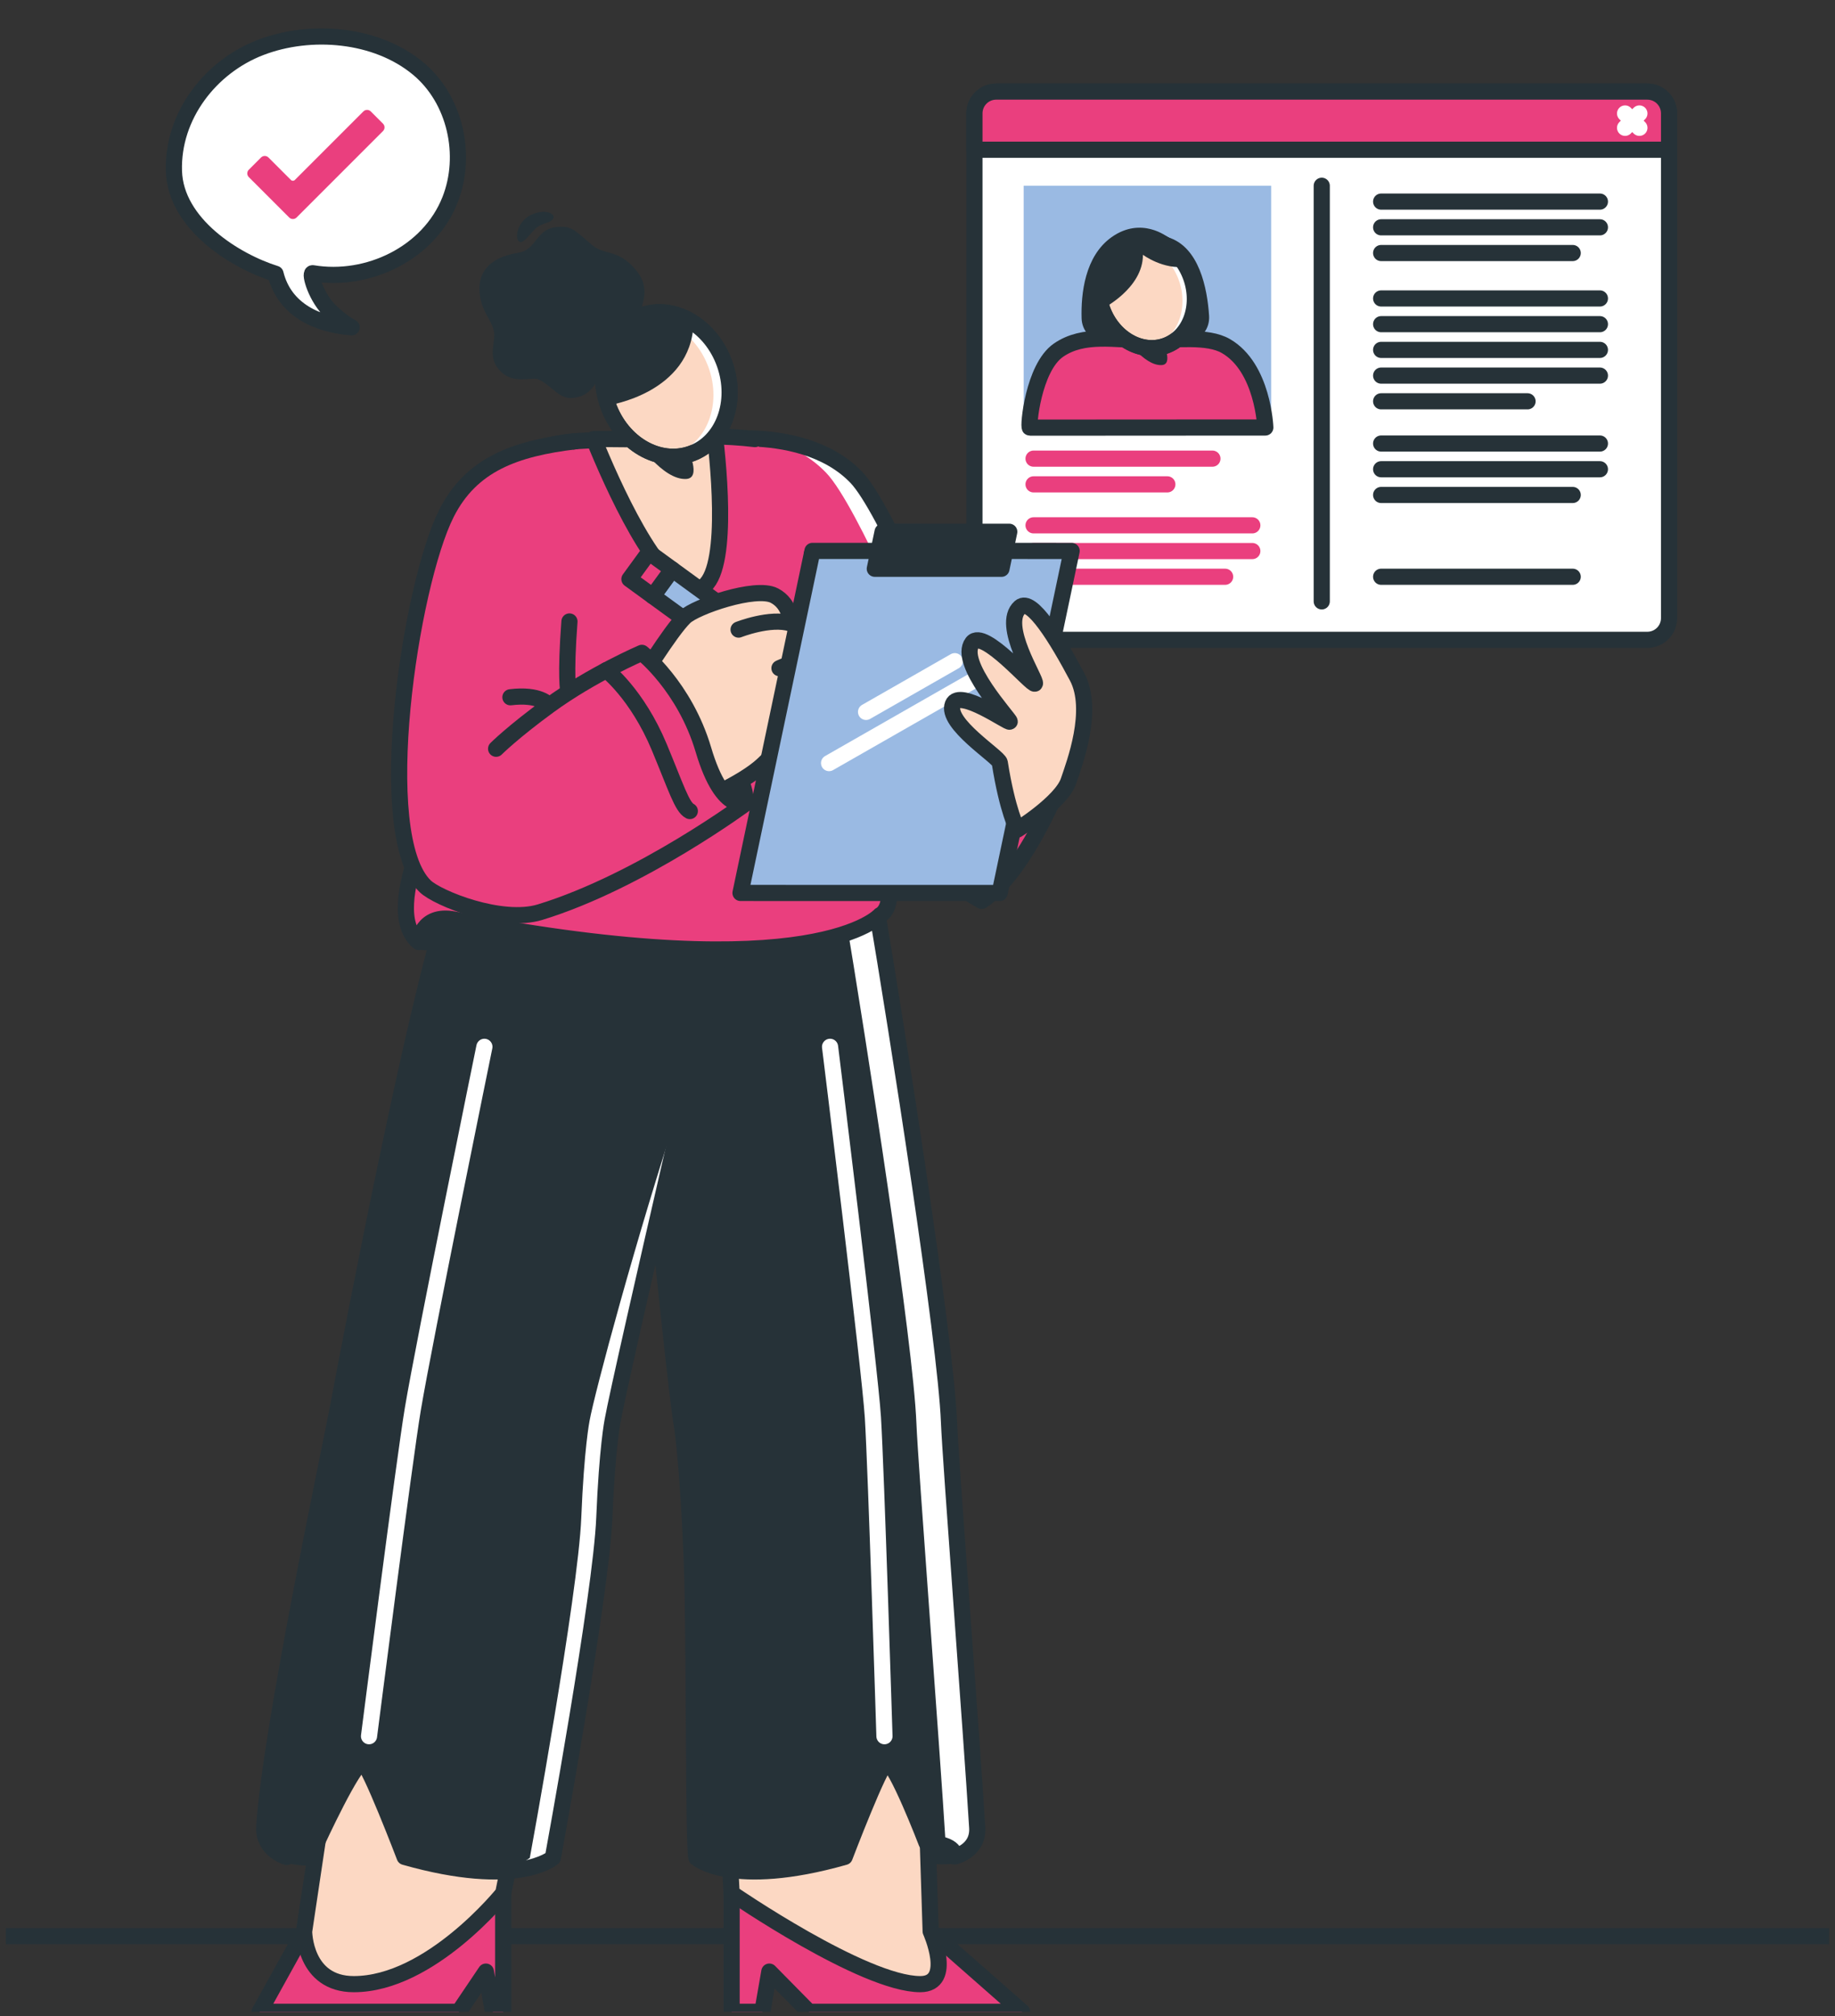 <svg width="284" height="312" viewBox="0 0 284 312" fill="none" xmlns="http://www.w3.org/2000/svg">
<rect x="0" y="0" width="284" height="312" fill="#333333" stroke="none"/>
<g clip-path="url(#clip0_145_5)">
<path d="M0.911 299.601H283.089" stroke="#263238" stroke-width="2.5" stroke-miterlimit="10" stroke-linecap="round" stroke-linejoin="round"/>
<path d="M258.316 17.539V95.646C258.316 97.5 256.81 99.006 254.956 99.006H154.173C152.32 99.006 150.813 97.5 150.813 95.646V17.539C150.813 15.679 152.32 14.173 154.173 14.173H254.956C256.81 14.173 258.316 15.678 258.316 17.539Z" fill="white" stroke="#263238" stroke-width="2.5" stroke-miterlimit="10" stroke-linecap="round" stroke-linejoin="round"/>
<path d="M258.316 17.539V23.164H150.813V17.539C150.813 15.679 152.32 14.173 154.173 14.173H254.956C256.81 14.173 258.316 15.678 258.316 17.539Z" fill="#EA3F7E" stroke="#263238" stroke-width="2.5" stroke-miterlimit="10" stroke-linecap="round" stroke-linejoin="round"/>
<path d="M253.727 17.559L251.51 19.777" stroke="white" stroke-width="2.5" stroke-miterlimit="10" stroke-linecap="round" stroke-linejoin="round"/>
<path d="M251.51 17.559L253.727 19.777" stroke="white" stroke-width="2.5" stroke-miterlimit="10" stroke-linecap="round" stroke-linejoin="round"/>
<path d="M196.733 28.744H158.431V67.046H196.733V28.744Z" fill="#9ABAE3"/>
<path d="M170.541 52.69H183.99C185.817 52.69 187.266 50.933 187.129 48.865C186.85 44.621 185.608 38.178 180.737 36.703C180.737 36.703 176.681 33.398 172.032 36.703C167.87 39.662 167.291 45.519 167.397 49.263C167.451 51.179 168.853 52.69 170.541 52.69Z" fill="#263238"/>
<path d="M195.831 66.149C195.831 66.149 195.498 56.86 189.718 53.542C186.872 51.908 182.084 52.614 177.375 52.633C172.666 52.65 167.743 51.473 163.819 54.184C159.895 56.896 159.077 66.171 159.396 66.171C159.824 66.171 195.831 66.149 195.831 66.149Z" fill="#EA3F7E" stroke="#263238" stroke-width="2.5" stroke-miterlimit="10" stroke-linecap="round" stroke-linejoin="round"/>
<path d="M179.987 52.998C179.987 52.998 181.626 56.365 179.819 56.489C176.985 56.683 173.802 51.786 173.802 51.786L179.987 52.998Z" fill="#263238"/>
<path d="M170.575 47.802C168.962 43.293 170.734 38.537 174.531 37.178C178.329 35.819 182.716 38.374 184.328 42.882C185.941 47.391 184.17 52.148 180.372 53.506C176.574 54.865 172.188 52.311 170.575 47.802Z" fill="#FCD8C3" stroke="#263238" stroke-width="2.5" stroke-miterlimit="10" stroke-linecap="round" stroke-linejoin="round"/>
<path d="M180.371 53.507C179.312 53.885 178.203 53.96 177.124 53.768C177.655 53.732 178.181 53.622 178.698 53.44C182.298 52.15 183.976 47.642 182.449 43.366C180.918 39.09 176.76 36.67 173.161 37.958C173.07 37.991 172.977 38.025 172.89 38.063C173.382 37.693 173.932 37.392 174.532 37.179C178.329 35.821 182.716 38.375 184.328 42.884C185.942 47.392 184.171 52.147 180.371 53.507Z" fill="white"/>
<path d="M170.575 47.802C168.962 43.293 170.734 38.537 174.531 37.178C178.329 35.819 182.716 38.374 184.328 42.882C185.941 47.391 184.17 52.148 180.372 53.506C176.574 54.865 172.188 52.311 170.575 47.802Z" stroke="#263238" stroke-width="2.5" stroke-miterlimit="10" stroke-linecap="round" stroke-linejoin="round"/>
<path d="M170.575 47.802C170.575 47.802 176.908 44.642 176.89 39.426C176.89 39.426 180.082 41.797 183.572 41.242C183.572 41.242 180.821 35.53 174.531 37.178C168.241 38.827 170.575 47.802 170.575 47.802Z" fill="#263238"/>
<path d="M204.565 28.744V93.055" stroke="#263238" stroke-width="2.5" stroke-miterlimit="10" stroke-linecap="round" stroke-linejoin="round"/>
<path d="M159.961 70.969H187.644" stroke="#EA3F7E" stroke-width="2.5" stroke-miterlimit="10" stroke-linecap="round" stroke-linejoin="round"/>
<path d="M159.961 74.947H180.668" stroke="#EA3F7E" stroke-width="2.5" stroke-miterlimit="10" stroke-linecap="round" stroke-linejoin="round"/>
<path d="M159.961 81.287H193.82" stroke="#EA3F7E" stroke-width="2.5" stroke-miterlimit="10" stroke-linecap="round" stroke-linejoin="round"/>
<path d="M159.961 85.266H193.82" stroke="#EA3F7E" stroke-width="2.5" stroke-miterlimit="10" stroke-linecap="round" stroke-linejoin="round"/>
<path d="M159.961 89.245H189.61" stroke="#EA3F7E" stroke-width="2.5" stroke-miterlimit="10" stroke-linecap="round" stroke-linejoin="round"/>
<path d="M213.756 31.195H247.615" stroke="#263238" stroke-width="2.5" stroke-miterlimit="10" stroke-linecap="round" stroke-linejoin="round"/>
<path d="M213.756 35.174H247.615" stroke="#263238" stroke-width="2.5" stroke-miterlimit="10" stroke-linecap="round" stroke-linejoin="round"/>
<path d="M213.756 39.153H243.406" stroke="#263238" stroke-width="2.5" stroke-miterlimit="10" stroke-linecap="round" stroke-linejoin="round"/>
<path d="M213.756 68.63H247.615" stroke="#263238" stroke-width="2.5" stroke-miterlimit="10" stroke-linecap="round" stroke-linejoin="round"/>
<path d="M213.756 72.609H247.615" stroke="#263238" stroke-width="2.5" stroke-miterlimit="10" stroke-linecap="round" stroke-linejoin="round"/>
<path d="M213.756 76.588H243.406" stroke="#263238" stroke-width="2.5" stroke-miterlimit="10" stroke-linecap="round" stroke-linejoin="round"/>
<path d="M213.756 89.245H243.406" stroke="#263238" stroke-width="2.5" stroke-miterlimit="10" stroke-linecap="round" stroke-linejoin="round"/>
<path d="M213.756 46.182H247.615" stroke="#263238" stroke-width="2.5" stroke-miterlimit="10" stroke-linecap="round" stroke-linejoin="round"/>
<path d="M213.756 50.161H247.615" stroke="#263238" stroke-width="2.5" stroke-miterlimit="10" stroke-linecap="round" stroke-linejoin="round"/>
<path d="M213.756 54.14H247.615" stroke="#263238" stroke-width="2.5" stroke-miterlimit="10" stroke-linecap="round" stroke-linejoin="round"/>
<path d="M213.756 58.119H247.615" stroke="#263238" stroke-width="2.5" stroke-miterlimit="10" stroke-linecap="round" stroke-linejoin="round"/>
<path d="M213.756 62.097H236.414" stroke="#263238" stroke-width="2.5" stroke-miterlimit="10" stroke-linecap="round" stroke-linejoin="round"/>
<path d="M40.348 7.337C48.057 4.386 58.197 5.198 64.696 10.585C70.484 15.379 72.378 24.046 69.636 30.96C66.366 39.207 56.938 43.705 48.398 42.277C47.833 42.182 48.891 46.145 51.354 48.371C52.321 49.245 53.288 50.068 54.424 50.648C49.174 50.237 44.042 48.011 42.642 42.364C36.384 40.407 27.156 34.66 26.919 26.454C26.668 17.929 32.562 10.312 40.348 7.337Z" fill="white" stroke="#263238" stroke-width="2.5" stroke-miterlimit="10" stroke-linecap="round" stroke-linejoin="round"/>
<path d="M44.758 33.655L38.508 27.404C38.191 27.088 38.191 26.576 38.508 26.261L40.401 24.367C40.718 24.051 41.23 24.051 41.545 24.367L45.025 27.847C45.193 28.015 45.466 28.015 45.635 27.847L56.24 17.242C56.556 16.926 57.068 16.926 57.383 17.242L59.277 19.136C59.593 19.451 59.593 19.964 59.277 20.279L45.901 33.655C45.585 33.97 45.074 33.97 44.758 33.655Z" fill="#EA3F7E"/>
<path d="M80.2 39.116C83.046 38.669 82.903 35.539 85.957 35.159C88.517 34.841 88.919 35.639 91.68 37.95C93.575 39.536 95.528 38.505 98.201 41.526C100.09 43.661 100.165 45.589 98.858 48.77C98.123 50.557 99.575 51.27 99.591 53.244C99.609 55.356 98.286 57.742 94.203 57.574C92.144 57.489 92.592 61.206 88.615 61.58C86.476 61.781 85.402 59.636 83.335 58.705C82.349 58.261 79.482 59.563 77.433 57.417C75.134 55.01 77.037 52.81 76.317 50.776C75.674 48.96 74.589 48.132 74.253 45.542C73.85 42.431 75.477 39.857 80.2 39.116Z" fill="#263238"/>
<path d="M80.529 37.448C79.485 37.226 80.012 34.265 82.17 33.26C84.329 32.254 85.685 33.05 85.674 33.547C85.651 34.531 83.875 34.414 82.929 35.327C81.983 36.239 81.106 37.57 80.529 37.448Z" fill="#263238"/>
<path d="M113.232 292.949V311.297H117.987L119.069 305.074L125.201 311.297H158.197L144.038 298.851L143.157 292.949H113.232Z" fill="#EA3F7E" stroke="#263238" stroke-width="2.5" stroke-miterlimit="10" stroke-linecap="round" stroke-linejoin="round"/>
<path d="M143.157 271.39L144.038 298.849C144.038 298.849 147.699 307.016 142.424 307.016C133.681 307.016 113.229 292.949 113.229 292.949L112.067 271.39H143.157Z" fill="#FCD8C3" stroke="#263238" stroke-width="2.5" stroke-miterlimit="10" stroke-linecap="round" stroke-linejoin="round"/>
<path d="M144.354 284.588L144.461 288.39C144.461 288.39 148.328 288.936 149.312 287.345C150.297 285.753 144.354 284.588 144.354 284.588Z" fill="#263238"/>
<path d="M97.134 140.424H135.63C138.852 159.477 146.373 207.25 146.876 220.066C147.112 226.082 150.332 267.881 151.242 282.788C151.466 286.467 147.742 287.264 147.742 287.264C147.742 287.264 148.186 285.281 143.397 285.148C143.397 285.148 138.6 272.637 137.231 272.716C136.282 272.772 130.73 287.33 130.73 287.33C113.232 292.304 107.788 287.47 107.788 287.47C107.25 285.215 107.539 253.312 107.064 241.433C106.441 225.874 105.53 220.517 105.53 220.517C104.197 213.017 97.134 140.424 97.134 140.424Z" fill="#263238"/>
<path d="M130.643 140.424C134.254 162.107 141.339 207.599 141.835 220.297C142.083 226.558 145.419 269.882 146.382 285.642C147.964 286.268 147.744 287.265 147.744 287.265C147.744 287.265 151.465 286.467 151.239 282.786C150.331 267.879 147.111 226.082 146.878 220.063C146.376 207.247 138.85 159.479 135.63 140.423L130.643 140.424Z" fill="white"/>
<path d="M97.134 140.424H135.63C138.852 159.477 146.373 207.25 146.876 220.066C147.112 226.082 150.332 267.881 151.242 282.788C151.466 286.467 147.742 287.264 147.742 287.264C147.742 287.264 148.186 285.281 143.397 285.148C143.397 285.148 138.6 272.637 137.231 272.716C136.282 272.772 130.73 287.33 130.73 287.33C113.232 292.304 107.788 287.47 107.788 287.47C107.25 285.215 107.539 253.312 107.064 241.433C106.441 225.874 105.53 220.517 105.53 220.517C104.197 213.017 97.134 140.424 97.134 140.424Z" stroke="#263238" stroke-width="2.5" stroke-miterlimit="10" stroke-linecap="round" stroke-linejoin="round"/>
<path d="M128.466 161.978C128.466 161.978 134.638 211.929 135.096 219.305C135.596 227.356 136.886 268.654 136.886 268.654" stroke="white" stroke-width="2.5" stroke-miterlimit="10" stroke-linecap="round" stroke-linejoin="round"/>
<path d="M77.877 292.949V311.298H76.283L75.201 305.074L71.004 311.298H40.175L47.071 298.851L47.953 292.949H77.877Z" fill="#EA3F7E" stroke="#263238" stroke-width="2.5" stroke-miterlimit="10" stroke-linecap="round" stroke-linejoin="round"/>
<path d="M51.176 271.391L47.07 298.849C47.07 298.849 47.07 307.016 54.756 307.016C66.623 307.016 77.88 292.949 77.88 292.949L82.267 271.391H51.176Z" fill="#FCD8C3" stroke="#263238" stroke-width="2.5" stroke-miterlimit="10" stroke-linecap="round" stroke-linejoin="round"/>
<path d="M112.924 140.424H69.269C64.544 154.522 55.129 202.611 52.337 217.632C51.237 223.55 41.813 267.725 40.903 282.631C40.679 286.31 44.375 287.339 44.375 287.339C44.375 287.339 42.004 285.245 48.999 285.148C48.999 285.148 54.753 272.636 56.121 272.716C57.071 272.771 62.622 287.329 62.622 287.329C80.12 292.304 85.564 287.469 85.564 287.469C85.564 287.469 93.051 246.738 93.529 234.859C93.962 224.119 94.805 219.873 94.805 219.873C96.14 212.373 112.924 140.424 112.924 140.424Z" fill="#263238"/>
<path d="M82 287.472C82 287.472 80.039 289.212 74.701 289.521C82.756 289.961 85.563 287.472 85.563 287.472C85.563 287.472 93.05 246.741 93.532 234.86C93.965 224.122 94.805 219.87 94.805 219.87C95.554 215.674 100.167 191.315 105.326 170.665C98.502 191.315 91.991 215.675 91.242 219.87C91.242 219.87 90.395 224.122 89.962 234.86C89.487 246.741 82 287.472 82 287.472Z" fill="white"/>
<path d="M112.924 140.424H69.269C64.544 154.522 55.129 202.611 52.337 217.632C51.237 223.55 41.813 267.725 40.903 282.631C40.679 286.31 44.375 287.339 44.375 287.339C44.375 287.339 42.004 285.245 48.999 285.148C48.999 285.148 54.753 272.636 56.121 272.716C57.071 272.771 62.622 287.329 62.622 287.329C80.12 292.304 85.564 287.469 85.564 287.469C85.564 287.469 93.051 246.738 93.529 234.859C93.962 224.119 94.805 219.873 94.805 219.873C96.14 212.373 112.924 140.424 112.924 140.424Z" stroke="#263238" stroke-width="2.5" stroke-miterlimit="10" stroke-linecap="round" stroke-linejoin="round"/>
<path d="M74.969 161.978C74.969 161.978 65.648 207.55 63.896 218.015C62.563 225.971 57.112 268.653 57.112 268.653" stroke="white" stroke-width="2.5" stroke-miterlimit="10" stroke-linecap="round" stroke-linejoin="round"/>
<path d="M49.851 284.588L49.226 288.569C49.226 288.569 44.691 289.124 43.706 287.532C42.722 285.941 49.851 284.588 49.851 284.588Z" fill="#263238"/>
<path d="M116.428 67.84C121.182 67.998 128.025 69.158 132.533 73.863C137.041 78.568 146.421 101.447 146.421 101.447C146.421 101.447 165.962 112.04 166.596 113.136C167.23 114.232 159.898 134.35 151.93 139.4C151.93 139.4 125.967 124.382 121.909 116.986C117.852 109.59 111.64 90.222 111.64 90.222" fill="#EA3F7E"/>
<path d="M161.633 126.547C164.013 121.15 165.392 116.6 165.084 116.075C164.391 114.878 143.041 103.3 143.041 103.3C143.041 103.3 132.793 78.303 127.865 73.158C125.443 70.638 122.412 69.042 119.332 68.062C123.7 68.566 128.88 70.057 132.534 73.865C137.042 78.569 146.422 101.445 146.422 101.445C146.422 101.445 165.959 112.036 166.596 113.135C166.946 113.737 164.881 120.107 161.633 126.547Z" fill="white"/>
<path d="M116.428 67.84C121.182 67.998 128.025 69.158 132.533 73.863C137.041 78.568 146.421 101.447 146.421 101.447C146.421 101.447 165.962 112.04 166.596 113.136C167.23 114.232 159.898 134.35 151.93 139.4C151.93 139.4 125.967 124.382 121.909 116.986C117.852 109.59 111.64 90.222 111.64 90.222" stroke="#263238" stroke-width="2.5" stroke-miterlimit="10" stroke-linecap="round" stroke-linejoin="round"/>
<path d="M161.11 110.047C161.11 110.047 158.906 122.794 151.93 129.984" stroke="#263238" stroke-width="2.5" stroke-miterlimit="10" stroke-linecap="round" stroke-linejoin="round"/>
<path d="M116.838 67.944C112.328 67.402 107.442 67.386 102.538 67.766C91.395 68.63 83.357 66.609 78.219 73.468C71.124 82.939 69.351 121.415 69.351 121.415C69.351 121.415 58.45 140.534 64.812 145.772C64.812 145.772 65.254 141.311 70.282 142.28C126.412 153.104 136.212 141.606 136.212 141.606C136.212 141.606 139.264 140.385 136.306 133.035C136.306 133.035 130.778 118.655 129.406 104.979C129.406 104.979 131.643 103.163 129.717 97.421C128.928 95.068 127.511 90.539 125.64 85.751" fill="#EA3F7E"/>
<path d="M116.838 67.944C112.328 67.402 107.442 67.386 102.538 67.766C91.395 68.63 83.357 66.609 78.219 73.468C71.124 82.939 69.351 121.415 69.351 121.415C69.351 121.415 58.45 140.534 64.812 145.772C64.812 145.772 65.254 141.311 70.282 142.28C126.412 153.104 136.212 141.606 136.212 141.606C136.212 141.606 139.264 140.385 136.306 133.035C136.306 133.035 130.778 118.655 129.406 104.979C129.406 104.979 131.643 103.163 129.717 97.421C128.928 95.068 127.511 90.539 125.64 85.751" stroke="#263238" stroke-width="2.5" stroke-miterlimit="10" stroke-linecap="round" stroke-linejoin="round"/>
<path d="M107.345 91.223C101.79 90.914 94.651 74.737 91.898 67.939C94.871 67.89 98.217 68.101 102.538 67.768C105.721 67.525 108.418 67.614 110.716 67.955C111.56 75.435 112.746 91.516 107.345 91.223Z" fill="#FCD8C3" stroke="#263238" stroke-width="2.5" stroke-miterlimit="10" stroke-linecap="round" stroke-linejoin="round"/>
<path d="M63.968 146.15C64.579 147.216 66.338 147.038 66.338 147.038L68.397 142.156C68.397 142.156 62.915 144.313 63.968 146.15Z" fill="#263238"/>
<path d="M106.451 69.534C106.451 69.534 108.6 73.948 106.23 74.109C102.514 74.364 98.342 67.943 98.342 67.943L106.451 69.534Z" fill="#263238"/>
<path d="M94.111 62.722C91.997 56.811 94.319 50.575 99.298 48.794C104.277 47.013 110.028 50.361 112.142 56.272C114.256 62.184 111.934 68.419 106.955 70.2C101.976 71.981 96.226 68.633 94.111 62.722Z" fill="#FCD8C3" stroke="#263238" stroke-width="2.5" stroke-miterlimit="10" stroke-linecap="round" stroke-linejoin="round"/>
<path d="M106.955 70.201C105.565 70.696 104.111 70.795 102.697 70.543C103.393 70.495 104.082 70.353 104.761 70.112C109.48 68.422 111.681 62.512 109.678 56.906C107.671 51.301 102.22 48.129 97.502 49.816C97.383 49.86 97.261 49.903 97.147 49.955C97.792 49.469 98.513 49.075 99.299 48.795C104.276 47.015 110.028 50.363 112.142 56.273C114.257 62.184 111.935 68.418 106.955 70.201Z" fill="white"/>
<path d="M94.111 62.722C91.997 56.811 94.319 50.575 99.298 48.794C104.277 47.013 110.028 50.361 112.142 56.272C114.256 62.184 111.934 68.419 106.955 70.2C101.976 71.981 96.226 68.633 94.111 62.722Z" stroke="#263238" stroke-width="2.5" stroke-miterlimit="10" stroke-linecap="round" stroke-linejoin="round"/>
<path d="M94.111 62.722C94.111 62.722 106.966 60.861 107.344 49.994C107.344 49.994 99.966 45.808 95.463 51.623C90.96 57.439 94.111 62.722 94.111 62.722Z" fill="#263238"/>
<path d="M104.042 88.113L101.033 92.246L126.969 111.13L129.978 106.997L104.042 88.113Z" fill="#9ABAE3" stroke="#263238" stroke-width="2.5" stroke-miterlimit="10" stroke-linecap="round" stroke-linejoin="round"/>
<path d="M100.425 85.478L97.416 89.611L101.032 92.244L104.041 88.111L100.425 85.478Z" fill="#EA3F7E" stroke="#263238" stroke-width="2.5" stroke-miterlimit="10" stroke-linecap="round" stroke-linejoin="round"/>
<path d="M126.972 111.121L132.462 111.957L129.98 106.989L126.972 111.121Z" fill="white" stroke="#263238" stroke-width="2.5" stroke-miterlimit="10" stroke-linecap="round" stroke-linejoin="round"/>
<path d="M122.396 96.479C122.396 96.479 124.743 97.632 125.548 99.209C126.541 101.151 126.41 102.968 126.41 102.968C126.41 102.968 128.629 106.53 126.88 108.935C125.608 110.689 121.232 115.335 118.087 118.301C114.941 121.268 107.767 124.215 107.767 124.215L94.131 110.551L98.214 106.507C98.849 105.719 103.653 97.741 105.974 95.486C107.603 93.903 116.958 90.652 119.848 92.159C122.429 93.502 122.396 96.479 122.396 96.479Z" fill="#FCD8C3" stroke="#263238" stroke-width="2.5" stroke-miterlimit="10" stroke-linecap="round" stroke-linejoin="round"/>
<path d="M122.394 96.475C119.25 95.471 114.309 97.421 114.309 97.421" stroke="#263238" stroke-width="2.5" stroke-miterlimit="10" stroke-linecap="round" stroke-linejoin="round"/>
<path d="M126.412 102.97C124.249 101.561 120.635 103.395 120.635 103.395" stroke="#263238" stroke-width="2.5" stroke-miterlimit="10" stroke-linecap="round" stroke-linejoin="round"/>
<path d="M89.019 68.281C79.732 69.391 72.939 71.838 69.101 79.429C63.494 90.522 57.636 129.321 65.818 137.15C67.76 139.008 77.612 142.971 83.587 141.142C99.232 136.354 115.694 124.128 115.694 124.128C115.694 124.128 111.941 126.395 108.863 116.006C105.972 106.244 99.344 101.017 99.344 101.017C99.344 101.017 91.637 104.317 84.982 109.172C79.365 113.27 76.782 115.857 76.782 115.857" fill="#EA3F7E"/>
<path d="M89.019 68.281C79.732 69.391 72.939 71.838 69.101 79.429C63.494 90.522 57.636 129.321 65.818 137.15C67.76 139.008 77.612 142.971 83.587 141.142C99.232 136.354 115.694 124.128 115.694 124.128C115.694 124.128 111.941 126.395 108.863 116.006C105.972 106.244 99.344 101.017 99.344 101.017C99.344 101.017 91.637 104.317 84.982 109.172C79.365 113.27 76.782 115.857 76.782 115.857" stroke="#263238" stroke-width="2.5" stroke-miterlimit="10" stroke-linecap="round" stroke-linejoin="round"/>
<path d="M112.233 122.988L115.875 120.515C115.875 120.515 117.31 123.677 116.047 124.451C114.784 125.226 112.233 122.988 112.233 122.988Z" fill="#263238"/>
<path d="M84.851 109.018C84.851 109.018 83.507 107.338 78.996 107.891" stroke="#263238" stroke-width="2.5" stroke-miterlimit="10" stroke-linecap="round" stroke-linejoin="round"/>
<path d="M87.962 106.989C87.962 106.989 87.475 104.855 88.134 96.162" stroke="#263238" stroke-width="2.5" stroke-miterlimit="10" stroke-linecap="round" stroke-linejoin="round"/>
<path d="M93.847 103.701C93.847 103.701 98.603 107.375 102.034 115.611C104.661 121.917 105.548 124.878 106.764 125.499" stroke="#263238" stroke-width="2.5" stroke-miterlimit="10" stroke-linecap="round" stroke-linejoin="round"/>
<path d="M114.606 138.171L154.717 138.178L165.857 85.25L125.745 85.242L114.606 138.171Z" fill="#9ABAE3" stroke="#263238" stroke-width="2.5" stroke-miterlimit="10" stroke-linecap="round" stroke-linejoin="round"/>
<path d="M135.391 88.007L154.997 88.01L156.202 82.283L136.596 82.28L135.391 88.007Z" fill="#263238" stroke="#263238" stroke-width="2.5" stroke-miterlimit="10" stroke-linecap="round" stroke-linejoin="round"/>
<path d="M134.038 110.158L147.772 102.307" stroke="white" stroke-width="2.5" stroke-miterlimit="10" stroke-linecap="round" stroke-linejoin="round"/>
<path d="M128.313 118.077L155.423 102.583" stroke="white" stroke-width="2.5" stroke-miterlimit="10" stroke-linecap="round" stroke-linejoin="round"/>
<path d="M157.45 128.371C157.45 128.371 164.271 124.128 165.375 120.853C166.268 118.203 169.443 109.888 166.702 104.729C163.632 98.95 159.651 92.37 157.868 93.952C154.789 96.684 160.521 105.341 160.171 105.778C159.821 106.216 152.213 97.159 150.479 99.451C148.137 102.548 156.233 111.201 156.273 111.65C156.313 112.1 148.462 106.419 147.459 108.99C146.302 111.955 154.589 117.096 154.733 118.013C155.913 125.5 157.45 128.371 157.45 128.371Z" fill="#FCD8C3" stroke="#263238" stroke-width="2.5" stroke-miterlimit="10" stroke-linecap="round" stroke-linejoin="round"/>
</g>
<defs>
<clipPath id="clip0_145_5">
<rect width="282.177" height="310.65" fill="white" transform="translate(0.911 0.647)"/>
</clipPath>
</defs>
</svg>
